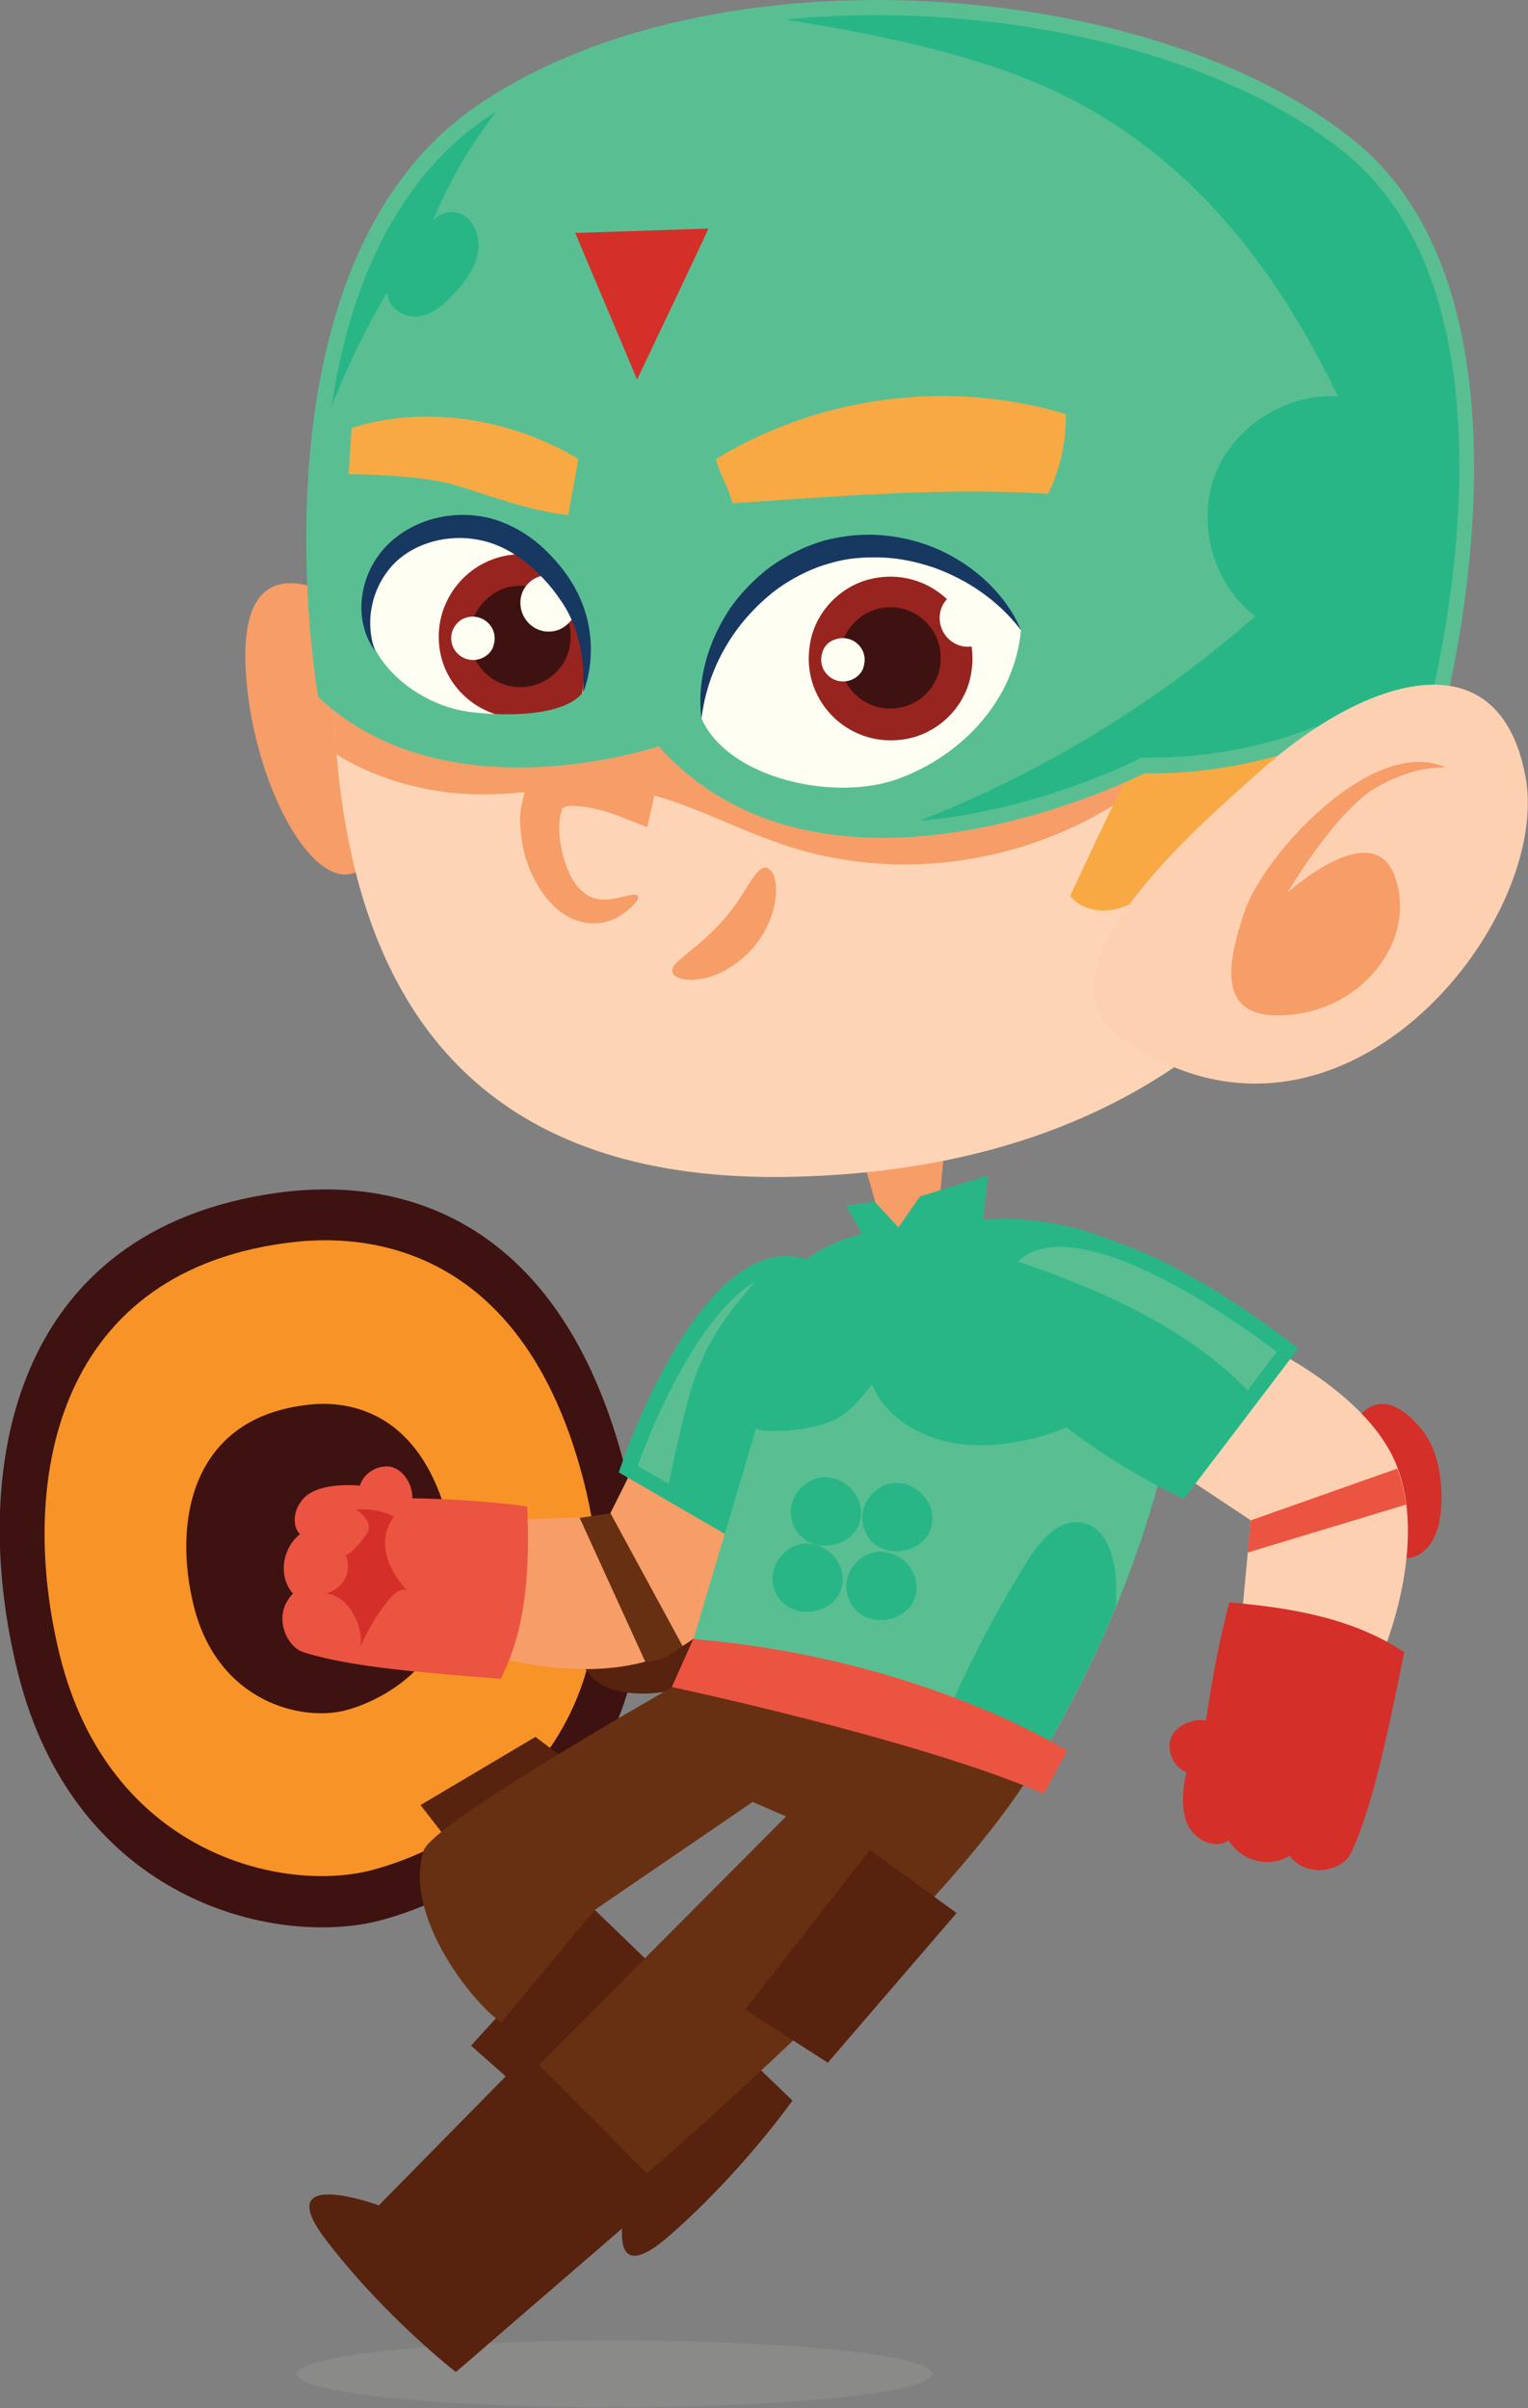 <svg version="1.1" id="Layer_1" xmlns="http://www.w3.org/2000/svg" xmlns:xlink="http://www.w3.org/1999/xlink" x="0px" y="0px"
	 viewBox="0 0 242 381.4" enable-background="new 0 0 242 381.4" xml:space="preserve">
<rect x="0" y="0" width="242" height="381.4" fill="#808080" stroke="none"/>
<g>
	<path fill="#F79D67" d="M53.5,94.7c-7.2-3.9-15.9-4.8-14.5,12.7s10.8,34.3,17.7,30.6S53.5,94.7,53.5,94.7z"/>
	<path fill="#F79D67" d="M141.1,198.8c-2-6.5-3.7-13-5.7-19.4c4.9-0.6,9.6-0.2,14.5-0.8c-0.6,5.9-1.1,11.9-1.7,17.8
		C146,197.2,143.4,198.7,141.1,198.8z"/>
	<path fill="#FDD4B6" d="M57.5,51.9C52.9,90.1,34,188.1,125,186.4c111.8-2.2,106.2-117.7,106.2-117.7L161.4,14l-99,26.6L57.5,51.9z"
		/>
	<path fill="#F79D67" d="M55.9,64.7c3-1.8,6.2-3.3,9.4-4.6c37.5-16,81.6-15.8,119.1,0.5c4.9,2.1,9.8,4.6,13,8.8
		c8.1,10.5,2.4,25.5-3.6,37.3l-9.6,15c-16.1,14.2-39.8,19-60.1,12.1c-9-3-17.4-8.1-26.8-9c-6.4-0.6-12.8,0.8-19.2,1
		c-8.6,0.3-17.5-1.8-24.8-6.3C51.7,100.2,53.9,80.2,55.9,64.7z"/>
	<path fill="#F79D67" d="M101,141.9c-0.3-0.4-1.4-0.1-3,0.3c-1.6,0.3-3.9,0.7-5.6-0.9c-1.8-1.3-3.2-4.6-3.7-8.2
		c-0.1-0.9-0.2-1.8-0.1-2.7c0-0.5,0.1-0.7,0.1-1c0-0.2,0.1-0.5,0.2-0.8l0.1-0.4l0-0.1l0,0c0,0.1,0.1-0.3-0.1,0.2l0,0l0,0l0,0
		c0.1-0.4,0.2-0.2,0.6-0.5c0.4-0.2,1.3-0.2,2.3-0.1c2.3,0.2,5,1,7.1,1.9l3.6,1.4l0.8-3.5c3.6-15.3,5.3-26.9,3.8-27.3
		c-1.5-0.4-5.6,10.6-9.9,25.7c1.4-0.7,2.9-1.4,4.4-2.1c-2.8-1.3-5.6-2.3-9.2-2.7c-1.5-0.1-3.1-0.1-5,0.5c-0.9,0.3-1.9,0.9-2.6,1.6
		c-0.4,0.4-0.7,0.8-1.1,1.2c-0.2,0.4-0.5,0.9-0.7,1.4l-0.1,0.4l0,0.1l0,0l-0.1,0.3l0,0l0,0.1l-0.1,0.4c-0.1,0.3-0.1,0.5-0.2,0.9
		c-0.1,0.8-0.2,1.7-0.1,2.3c0,1.3,0.2,2.6,0.4,3.8c0.5,2.4,1.4,4.6,2.6,6.5c1.2,1.9,2.7,3.6,4.6,4.6c0.9,0.6,2,0.7,2.9,1
		c1,0,1.9,0.1,2.6-0.1c1.6-0.3,2.7-1,3.5-1.6C100.7,143.2,101.3,142.2,101,141.9z"/>
	<path fill="#F9A943" d="M169.5,141.9c1.6,2.1,4.6,2.7,7.2,2.1c2.6-0.6,4.8-2.2,7-3.7c3.3-2.4,6.7-4.8,10-7.2
		c3.3-2.4,6.6-4.8,8.9-8.1c7.8-11.6-7.3-22.7-17-14.5C182.9,112.7,169.5,141.9,169.5,141.9z"/>
	<path fill="#59BF93" d="M208.3,117.7c-8.6,3.3-17.9,4.9-27.1,4.8c0,0-50,25.6-76.9-4.3c0,0-33.5,11.4-53.9-7.8
		c0,0-12.2-68.1,25.2-93.7C113-8.9,182.7-3.5,214.5,22.3c31.8,25.8,14.3,91,12.9,95.2C226.1,121.7,208.3,117.7,208.3,117.7z"/>
	<path fill="#29B686" d="M165,13.5c-12-5.2-26.3-8.1-40.6-10.4c4.7-0.5,9.5-0.7,14.4-0.7c29.2,0,57.6,8.3,74.2,21.8
		c30.6,24.8,13.5,87.8,12.2,92.3c-0.3,0.1-1.2,0.5-3.5,0.5c-5.3,0-12.7-1.7-12.8-1.7l-0.7-0.2l-0.7,0.3c-8.1,3.1-16.6,4.6-25.2,4.6
		c-0.3,0-1.6,0-1.6,0l-0.5,0.3c-0.2,0.1-16.2,8.2-34.6,9.7c19.4-7.6,37.5-18.6,53.2-32.4c-6.6-5-9.3-14.5-6.4-22.3
		c2.9-7.7,11.3-13.1,19.5-12.5C201.5,41.1,187,23.1,165,13.5z"/>
	<g>
		<path fill="#FFFEF3" d="M59.5,103c2.6,4.8,8.1,8.4,13.4,9.5c1.4,0.3,3.4,0.5,5.6,0.6l0,0c0.1,0,0.7-1.3,0.8-1.3
			c5.1,0.2,13.1-2.1,13.1-2c0,0,0,0,0,0c0.1-0.5,2.1-8.3-2.3-15.7c-0.1-0.2-0.3-0.4-0.4-0.7c-0.3-0.5-0.7-1-1-1.4
			c-0.3-0.5-0.7-0.9-1.1-1.4c-2.8-3.3-6.4-5.9-10.6-6.9c-5.3-1.3-11.3,0.2-15.1,4.1C58,91.8,56.9,98.2,59.5,103z"/>
		<path fill="#97241F" d="M69.5,101.4c0.2,5.6,4,10.1,8.9,11.7l0,0c0.1,0,0.3,0,0.4,0c5.1,0.2,11.1-0.5,13.4-3.3c0,0,0,0,0,0
			c0.4-2.4,1.3-9.6-2.3-15.7c-0.1-0.2-0.3-0.4-0.4-0.7c-0.3-0.5-0.7-1-1-1.4c-0.3-0.5-0.7-0.9-1.1-1.4c-0.8-0.9-1.6-1.7-2.4-2.5
			c-1-0.2-2.1-0.3-3.2-0.3C74.7,88.2,69.2,94.3,69.5,101.4z"/>
		<path fill="#FFFEF3" d="M111.1,113.8c-0.1-11.8,8.6-23.2,20-26.4c11.4-3.1,24.6,2.2,30.6,12.4c-1,10.9-9.1,19.7-19.3,23.5
			C132.2,127.1,115.3,123.3,111.1,113.8z"/>
		<path fill="#97241F" d="M128.3,101.9c-1.7,9.5,6.9,17.4,16.3,14.9c4.7-1.3,8.4-5.3,9.2-10.1c1.7-9.5-6.9-17.4-16.3-14.9
			C132.8,93.1,129.1,97.1,128.3,101.9z"/>
		<path fill="#3E1211" d="M133.1,103c-0.8,5.7,4.2,10.3,9.8,9c3.1-0.7,5.6-3.4,6-6.6c0.8-5.7-4.2-10.3-9.8-9
			C136,97.2,133.5,99.9,133.1,103z"/>
		<path fill="#173861" d="M111.1,113.8c0.7-5.9,3.2-11.3,6.8-15.6c1.8-2.1,3.9-4.1,6.2-5.6c2.3-1.5,4.8-2.7,7.4-3.4
			c2.6-0.8,5.4-1,8.2-0.9c2.8,0.1,5.5,0.7,8.2,1.6c5.3,1.9,10.2,5.2,13.8,9.9c-2.3-5.5-7.1-10-12.7-12.6c-2.8-1.3-5.9-2.1-9-2.4
			c-3.1-0.3-6.3,0-9.4,0.8c-3.1,0.9-5.9,2.3-8.5,4.1c-2.5,1.9-4.7,4.1-6.5,6.7C112.2,101.5,110.3,107.8,111.1,113.8z"/>
		<path fill="#3E1211" d="M74.5,99.6c-0.8,5.7,4.2,10.3,9.8,9c3.1-0.7,5.6-3.4,6-6.6c0.8-5.7-4.2-10.3-9.8-9
			C77.4,93.8,75,96.5,74.5,99.6z"/>
		<path fill="#FFFEF3" d="M71.6,100.1c-0.8,2.8,1.9,5.2,4.6,4.2c1-0.4,1.8-1.2,2-2.2c0.8-2.8-1.9-5.2-4.6-4.2
			C72.7,98.2,71.9,99.1,71.6,100.1z"/>
		<path fill="#FFFEF3" d="M82.5,94.6c-0.6,3.3,2.3,6.1,5.5,5.3c1.6-0.4,2.9-1.8,3.3-3.4c0.6-3.3-2.3-6.1-5.5-5.3
			C84.1,91.6,82.8,93,82.5,94.6z"/>
		<path fill="#173861" d="M92.3,109.9c2-5.2,1.7-11.5-1.2-16.7c-1.4-2.6-3.3-4.8-5.5-6.8c-2.2-1.9-4.9-3.5-7.9-4.3
			c-5.9-1.5-12.6,0.1-16.8,4.7c-2.1,2.3-3.3,5.2-3.6,8.1c-0.3,2.9,0.4,5.9,2.1,8.2c-1.9-5.3-0.1-11,3.5-14.3
			c3.7-3.3,9.1-4.3,13.8-3.1c2.4,0.6,4.6,1.8,6.6,3.4c2,1.6,3.8,3.5,5.3,5.7C91.6,98.9,92.8,104.4,92.3,109.9z"/>
		<path fill="#FFFEF3" d="M130.2,103.5c-0.8,2.8,1.9,5.2,4.6,4.2c1-0.4,1.8-1.2,2-2.2c0.8-2.8-1.9-5.2-4.6-4.2
			C131.2,101.6,130.4,102.5,130.2,103.5z"/>
		<path fill="#FFFEF3" d="M148.9,97c-0.6,3.3,2.3,6.1,5.5,5.3c1.6-0.4,2.9-1.8,3.3-3.4c0.6-3.3-2.3-6.1-5.5-5.3
			C150.5,94,149.2,95.4,148.9,97z"/>
	</g>
	<path fill="#3E1211" d="M44.1,188.9c-42.6,5.8-49.1,44.5-41.3,75.9c9,36.4,40.9,43.6,57.3,39.4c16.4-4.3,51.4-23.1,38.9-71.7
		C86.6,183.9,52,187.9,44.1,188.9z"/>
	<path fill="#F79327" d="M45.1,196.9c-36.7,5-42.3,38.4-35.6,65.4c7.8,31.3,35.2,37.6,49.4,33.9c14.2-3.7,44.3-19.9,33.5-61.8
		C81.6,192.6,51.8,196,45.1,196.9z"/>
	<path fill="#3E1211" d="M48,222.6c-17.8,2.4-20.6,18.6-17.3,31.8c3.8,15.2,17.1,18.3,24,16.5c6.9-1.8,21.5-9.7,16.3-30
		C65.8,220.5,51.3,222.1,48,222.6z"/>
	<path fill="#57220E" d="M95.6,267c-2.2-1.1-4.3-3.7-3.1-5.9c0.5-0.9,1.3-1.4,2.2-1.9c4.2-2.5,18.9-10.3,20.1-0.5
		C115.9,267.7,101.4,270,95.6,267z"/>
	<path fill="#F79D67" d="M104.2,224.6l-7.8,15.6L80,240.7l-1.6,21.7c0,0,17.9,5.4,29.7-1.7c11.8-7,16.9-27.7,16.9-27.7L104.2,224.6z
		"/>
	<path fill="#29B686" d="M130.8,200.9c11.3,7.2-8,46.7-8,46.7L98,233.2C98,233.2,112.4,189.3,130.8,200.9z"/>
	<path fill="#59BF93" d="M110.7,216.5c-1.8,4.5-2.8,9.6-3.9,14.3c-0.3,1.4-0.6,2.8-0.9,4.2l-4.9-2.8c3-8.5,10.3-24.4,18.6-29.2
		C116.1,207,112.7,211.3,110.7,216.5z"/>
	<path fill="#EB5440" d="M79.3,265.9c4.2-8.2,4.6-18.1,4.2-27.3c-5.9-0.8-12.3-1.2-18.2-1.3c0.1-2.1-1.4-4.6-3.5-5
		c-2-0.3-4.2,1-4.8,3c-2.5-0.2-5.7-0.1-7.9,1.2c-2.2,1.3-3.3,4.6-1.6,6.5c-2.8,2.2-3.5,6.7-1.1,9.4c-1.3,1.3-1.9,3.1-1.6,4.9
		c0.3,1.9,1.5,3.8,3.3,4.4C55.6,264.1,67.9,265,79.3,265.9z"/>
	<path fill="#D42F28" d="M51.7,252.4c2.8-0.9,4.2-3.6,3-6.2c0.5,0.5,3.2-2.8,3.5-3.5c0.4-0.6,0.2-1.5-0.2-2.1
		c-0.4-0.6-1-1.1-1.6-1.5c2.1-0.2,4.2,0.2,6,1.1c-2.3,3.1-2,7.2,2.2,11.9c-2-2.3-7.3,7.7-7.5,8.8C57.6,257.4,55.2,252.8,51.7,252.4z
		"/>
	<path fill="#FDD0B2" d="M199.6,122.1c15.9-14.3,37.7-22.1,42,0.9c4.3,23-29.5,65.4-63.7,41.6C162.4,153.8,190.5,130.3,199.6,122.1z
		"/>
	<path fill="#F79D67" d="M229,121.6c-11.2-5.3-28.7,13.4-31.9,22.8c-3.2,9.4-4.1,17.6,7.6,16.3c11.7-1.3,19.7-12.2,16.2-21.9
		c-3.5-9.7-17,2.6-17,2.6s7.8-13.3,14.3-16.8C224.6,121,229,121.6,229,121.6z"/>
	<polygon fill="#57220E" points="92.1,280.6 84.8,275.1 66.6,285.9 72.2,293.1 	"/>
	<path fill="#57220E" d="M94.2,302.5L74.6,324l25.2,22.3c0,0-5.5,18,6.1,7.9c11.6-10.1,19.6-21.5,19.6-21.5L94.2,302.5z"/>
	<path fill="#673012" d="M162.7,281.8c-17,26.5-67.9,69-67.9,69l-16-17.2l45.7-45.9l-5.3-2.3l-25,17.1l-14.8,17.8l0,0
		c-3.9-2.4-15.7-16.6-12.3-27.2c1.4-4.4,40.8-26.7,40.8-26.7l21.3-3.9l31.4,12.2C160.6,274.6,163.7,280.3,162.7,281.8z"/>
	<path fill="#59BF93" d="M162.7,281.8c14.7-23.7,23.7-49.1,26.2-76.9c-11.1-10.7-28.4-14.6-43-9.7c-6.1-1.3-21,27.3-26.1,30.9
		c-6.6,22.3-5.4,17.9-11.9,40.2C126.7,267.8,145.9,273,162.7,281.8z"/>
	<path opacity="0.35" fill="#9F9D99" d="M47,376c0,3,22.5,5.3,50.3,5.3c27.8,0,50.3-2.4,50.3-5.3c0-3-22.5-5.3-50.3-5.3
		C69.5,370.7,47,373.1,47,376z"/>
	<path fill="#57220E" d="M105.3,347.1l-21.7-21.8l-23.6,24c0,0-17.7-6.5-8.2,5.7c9.4,12.2,20.4,20.7,20.4,20.7L105.3,347.1z"/>
	<polygon fill="#57220E" points="151.5,303 137.8,293 118,318.3 131.1,326.7 	"/>
	<path fill="#673012" d="M91.8,240.4l4.9-0.7l11.4,21c-1.6,1.3-3.5,2.5-5.9,2.5L91.8,240.4z"/>
	<path fill="#29B686" d="M148.4,275.4c0.1-0.2,0.1-0.4,0.2-0.5c3.9-9.7,8.7-19,14.2-27.8c2-3.2,5-6.7,8.7-5.9
		c3.5,0.7,4.9,4.9,5.2,8.5c0.1,1.6,0.1,3.2,0,4.8c-3.9,9.4-8.6,18.5-14.1,27.4C158.1,279.4,153.3,277.3,148.4,275.4z"/>
	<path fill="#29B686" d="M136.6,241.2c1.3,7.1,12,5.2,11-1.5c-0.4-2.9-3.4-5.2-6.3-4.8C138.4,235.3,136.1,238.4,136.6,241.2z"/>
	<path fill="#29B686" d="M134.1,252.1c1.3,7.1,12,5.2,11-1.5c-0.4-2.9-3.4-5.2-6.3-4.8C135.8,246.2,133.6,249.2,134.1,252.1z"/>
	<path fill="#29B686" d="M125.3,240.3c1.3,7.1,12,5.2,11-1.5c-0.4-2.9-3.4-5.2-6.3-4.8C127.1,234.4,124.8,237.4,125.3,240.3z"/>
	<path fill="#29B686" d="M122.4,250.8c1.3,7.1,12,5.2,11-1.5c-0.4-2.9-3.4-5.2-6.3-4.8C124.2,244.9,121.9,248,122.4,250.8z"/>
	<path fill="#29B686" d="M138.1,219.3c-1.7,2-3.2,4.2-5.6,5.4c-2.4,1.2-5.3,1.7-7.9,1.9c-0.5,0-5,0.3-4.7-0.5
		c2.2-7.5,5.7-19.3,8-26.8c5.1-3.6,12.1-5.4,18.1-4.1c14.6-4.9,31.9-1.1,43,9.7c-0.2,2.3-0.5,4.5-0.8,6.8
		c-8.2,10-21.1,17.5-33.6,17.2C147.8,228.8,140.7,225.5,138.1,219.3z"/>
	<polygon fill="#29B686" points="155.1,198.2 156.5,186.2 145.7,189.5 142.3,194.4 138.5,190.3 134,191 139.5,200.6 	"/>
	<path fill="#D42F28" d="M112.2,36.2c-1.1,2.5-11.3,23.9-11.3,23.9l-9.8-23.2L112.2,36.2z"/>
	<path fill="#F79D67" d="M106.5,153.9c0.1,0.9,1.7,1.5,4.2,1.2c2.5-0.3,5.8-1.9,8.4-4.8c2.6-2.9,3.7-6.4,3.8-8.9
		c0.1-2.7-0.8-3.9-1.7-4c-1.8,0.1-3.2,4.6-6.9,8.6c-1.8,2-3.7,3.6-5.2,4.8C107.5,152.1,106.3,153,106.5,153.9z"/>
	<path fill="#F9A943" d="M116,79.7c-0.6-2.5-2-4.5-2.6-7c16.4-10,37-12.7,55.4-7.1c0.1,4.2-0.9,8.8-2.8,12.6
		C149.2,77.2,132.9,78.6,116,79.7z"/>
	<path fill="#F9A943" d="M55.2,75.1c0.2-2.4,0.3-4.8,0.5-7.3c11.6-3.8,25.5-1.4,35.9,4.9c-0.5,3-1.1,5.9-1.6,8.9
		c-6.1-0.7-12.1-3-18-4.8C66.1,75.1,55.2,75.1,55.2,75.1z"/>
	<path fill="#D42F28" d="M225,226.2c2.6,3.1,3.3,7.3,3.3,11.2c0,3.6-0.9,7.8-4.2,9.1c-2.6,1.1-5.7-0.3-7.6-2.4
		c-1.8-2.2-2.6-5-3.4-7.7C211.2,228.5,216.4,216,225,226.2z"/>
	<path fill="#FDD0B2" d="M182.9,230.7l15.2,10.1l-1.6,17.1l22.3,4.4c0,0,7.8-17.8,2.1-30.9c-5.8-13.1-26.5-21.1-26.5-21.1
		L182.9,230.7z"/>
	<path fill="#D42F28" d="M222.4,261.7c-8-5.4-18.1-7.1-27.7-7.9c-1.6,6-2.8,12.5-3.7,18.7c-2.1-0.4-5,0.9-5.6,2.9
		c-0.6,2.1,0.5,4.5,2.5,5.3c-0.6,2.6-0.9,5.9,0.2,8.3c1.1,2.4,4.3,4,6.5,2.5c1.9,3.2,6.5,4.5,9.6,2.4c1.2,1.6,3,2.3,4.9,2.3
		c2-0.1,4.1-1,4.9-2.8C217.5,286,220,273.4,222.4,261.7z"/>
	<path fill="#EB5440" d="M222.7,238.3l-25.1,7.6l0.5-5.1l23.2-8.2C222,234.4,222.4,236.3,222.7,238.3z"/>
	<path fill="#29B686" d="M158.3,199.4c11.1-15.2,47.3,14.2,47.3,14.2l-18.1,23.8C187.5,237.5,145,217.7,158.3,199.4z"/>
	<path fill="#59BF93" d="M172.8,204.2c-3.8-1.6-7.7-3.1-11.6-4.4c1.6-1.5,3.7-2.3,6.6-2.3c11.5,0,28.7,12.3,34.4,16.6l-4.6,6.1
		C190.7,213.1,181.9,208.1,172.8,204.2z"/>
	<path fill="#EB5440" d="M169,277.3c0,0-23.1-14.7-59.2-17.7l-3.4,7.6c0,0,39.1,8.3,58.9,16.9L169,277.3z"/>
	<path fill="#29B686" d="M77,18.7c0.5-0.3,1-0.7,1.6-1c-4.1,5.3-7.5,11.1-10,17.2c1-1.2,3-1.7,4.5-1c2.1,1.1,3,3.7,2.6,6.1
		c-0.4,2.3-1.8,4.3-3.4,6.1c-1.6,1.8-3.5,3.6-5.9,4c-2.4,0.4-5.2-1.4-5-3.9C57.9,52,55,58.1,52.5,64.4C55.1,47.1,61.8,29.1,77,18.7z
		"/>
</g>
</svg>
